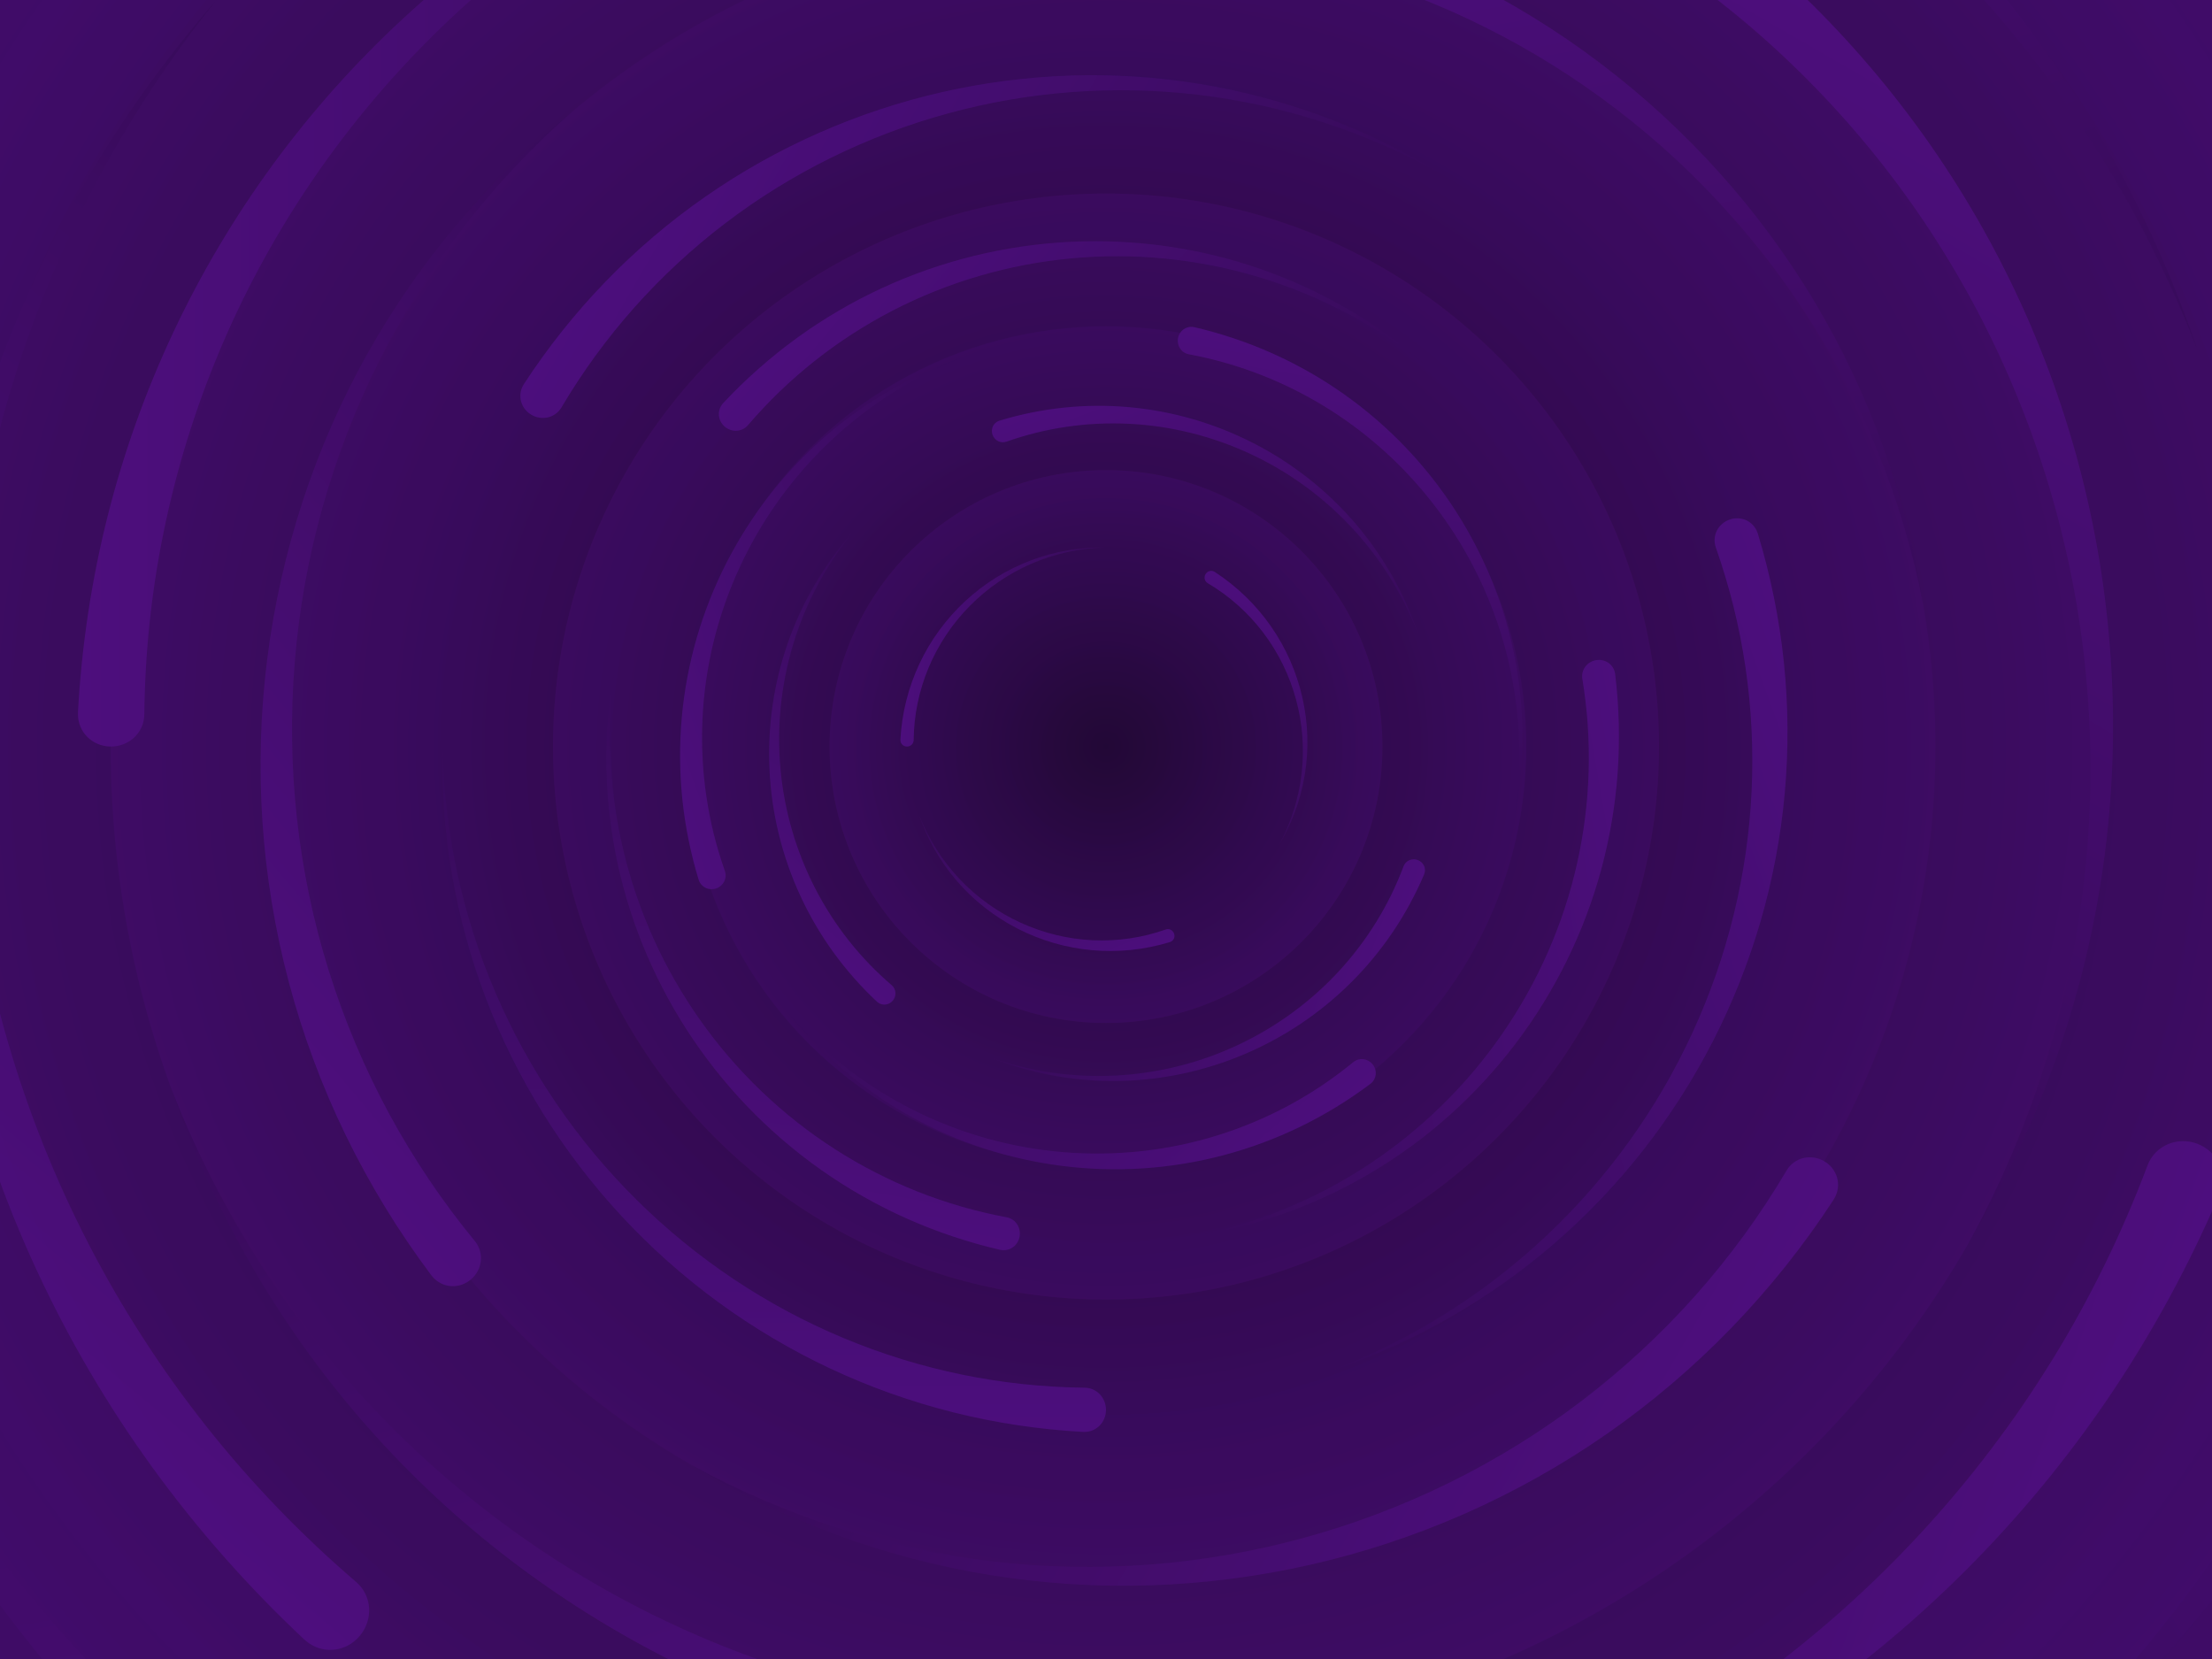 ﻿<svg xmlns='http://www.w3.org/2000/svg' viewBox='0 0 2000 1500'>
    <rect fill='#4F0E81' width='2000' height='1500' />
    <defs>
        <radialGradient id='a' gradientUnits='objectBoundingBox'>
            <stop offset='0' stop-color='#220836' />
            <stop offset='1' stop-color='#4F0E81' />
        </radialGradient>
        <linearGradient id='b' gradientUnits='userSpaceOnUse' x1='0' y1='750' x2='1550' y2='750'>
            <stop offset='0' stop-color='#390b5c' />
            <stop offset='1' stop-color='#4F0E81' />
        </linearGradient>
        <path id='s' fill='url(#b)'
            d='M1549.2 51.6c-5.4 99.1-20.2 197.6-44.2 293.6c-24.1 96-57.4 189.4-99.3 278.6c-41.9 89.2-92.4 174.1-150.3 253.3c-58 79.2-123.4 152.6-195.1 219c-71.7 66.4-149.6 125.8-232.2 177.2c-82.7 51.4-170.1 94.7-260.7 129.1c-90.6 34.4-184.4 60-279.5 76.3C192.6 1495 96.1 1502 0 1500c96.1-2.1 191.8-13.3 285.4-33.6c93.6-20.2 185-49.5 272.5-87.2c87.6-37.7 171.3-83.8 249.6-137.3c78.4-53.5 151.5-114.5 217.9-181.7c66.5-67.2 126.4-140.7 178.6-218.9c52.3-78.3 96.9-161.4 133-247.9c36.1-86.5 63.8-176.2 82.6-267.6c18.8-91.4 28.6-184.4 29.6-277.4c0.3-27.6 23.2-48.7 50.8-48.4s49.5 21.8 49.2 49.5c0 0.7 0 1.3-0.1 2L1549.2 51.6z' />
        <g id='g'>
            <use href='#s' transform='scale(0.12) rotate(60)' />
            <use href='#s' transform='scale(0.2) rotate(10)' />
            <use href='#s' transform='scale(0.25) rotate(40)' />
            <use href='#s' transform='scale(0.3) rotate(-20)' />
            <use href='#s' transform='scale(0.4) rotate(-30)' />
            <use href='#s' transform='scale(0.5) rotate(20)' />
            <use href='#s' transform='scale(0.6) rotate(60)' />
            <use href='#s' transform='scale(0.7) rotate(10)' />
            <use href='#s' transform='scale(0.835) rotate(-40)' />
            <use href='#s' transform='scale(0.9) rotate(40)' />
            <use href='#s' transform='scale(1.05) rotate(25)' />
            <use href='#s' transform='scale(1.2) rotate(8)' />
            <use href='#s' transform='scale(1.333) rotate(-60)' />
            <use href='#s' transform='scale(1.45) rotate(-30)' />
            <use href='#s' transform='scale(1.6) rotate(10)' />
        </g>
    </defs>
    <g transform='translate(1000 0)'>
        <g transform='translate(0 675)'>
            <circle fill='url(#a)' r='3000' />
            <g opacity='0.5'>
                <circle fill='url(#a)' r='2000' />
                <circle fill='url(#a)' r='1800' />
                <circle fill='url(#a)' r='1700' />
                <circle fill='url(#a)' r='1651' />
                <circle fill='url(#a)' r='1450' />
                <circle fill='url(#a)' r='1250' />
                <circle fill='url(#a)' r='1175' />
                <circle fill='url(#a)' r='900' />
                <circle fill='url(#a)' r='750' />
                <circle fill='url(#a)' r='500' />
                <circle fill='url(#a)' r='380' />
                <circle fill='url(#a)' r='250' />
            </g>
            <g transform='rotate(0 0 0)'>
                <use href='#g' transform='rotate(10)' />
                <use href='#g' transform='rotate(120)' />
                <use href='#g' transform='rotate(240)' />
                <animateTransform attributeName="transform"
                          attributeType="XML"
                          type="rotate"
                          from="0 0 0"
                          to="-360 0 0"
                          dur="30s"
                          repeatCount="indefinite"/>
            </g>
            <circle fill-opacity='0.08' fill='url(#a)' r='3000' />
        </g>
    </g>
</svg>